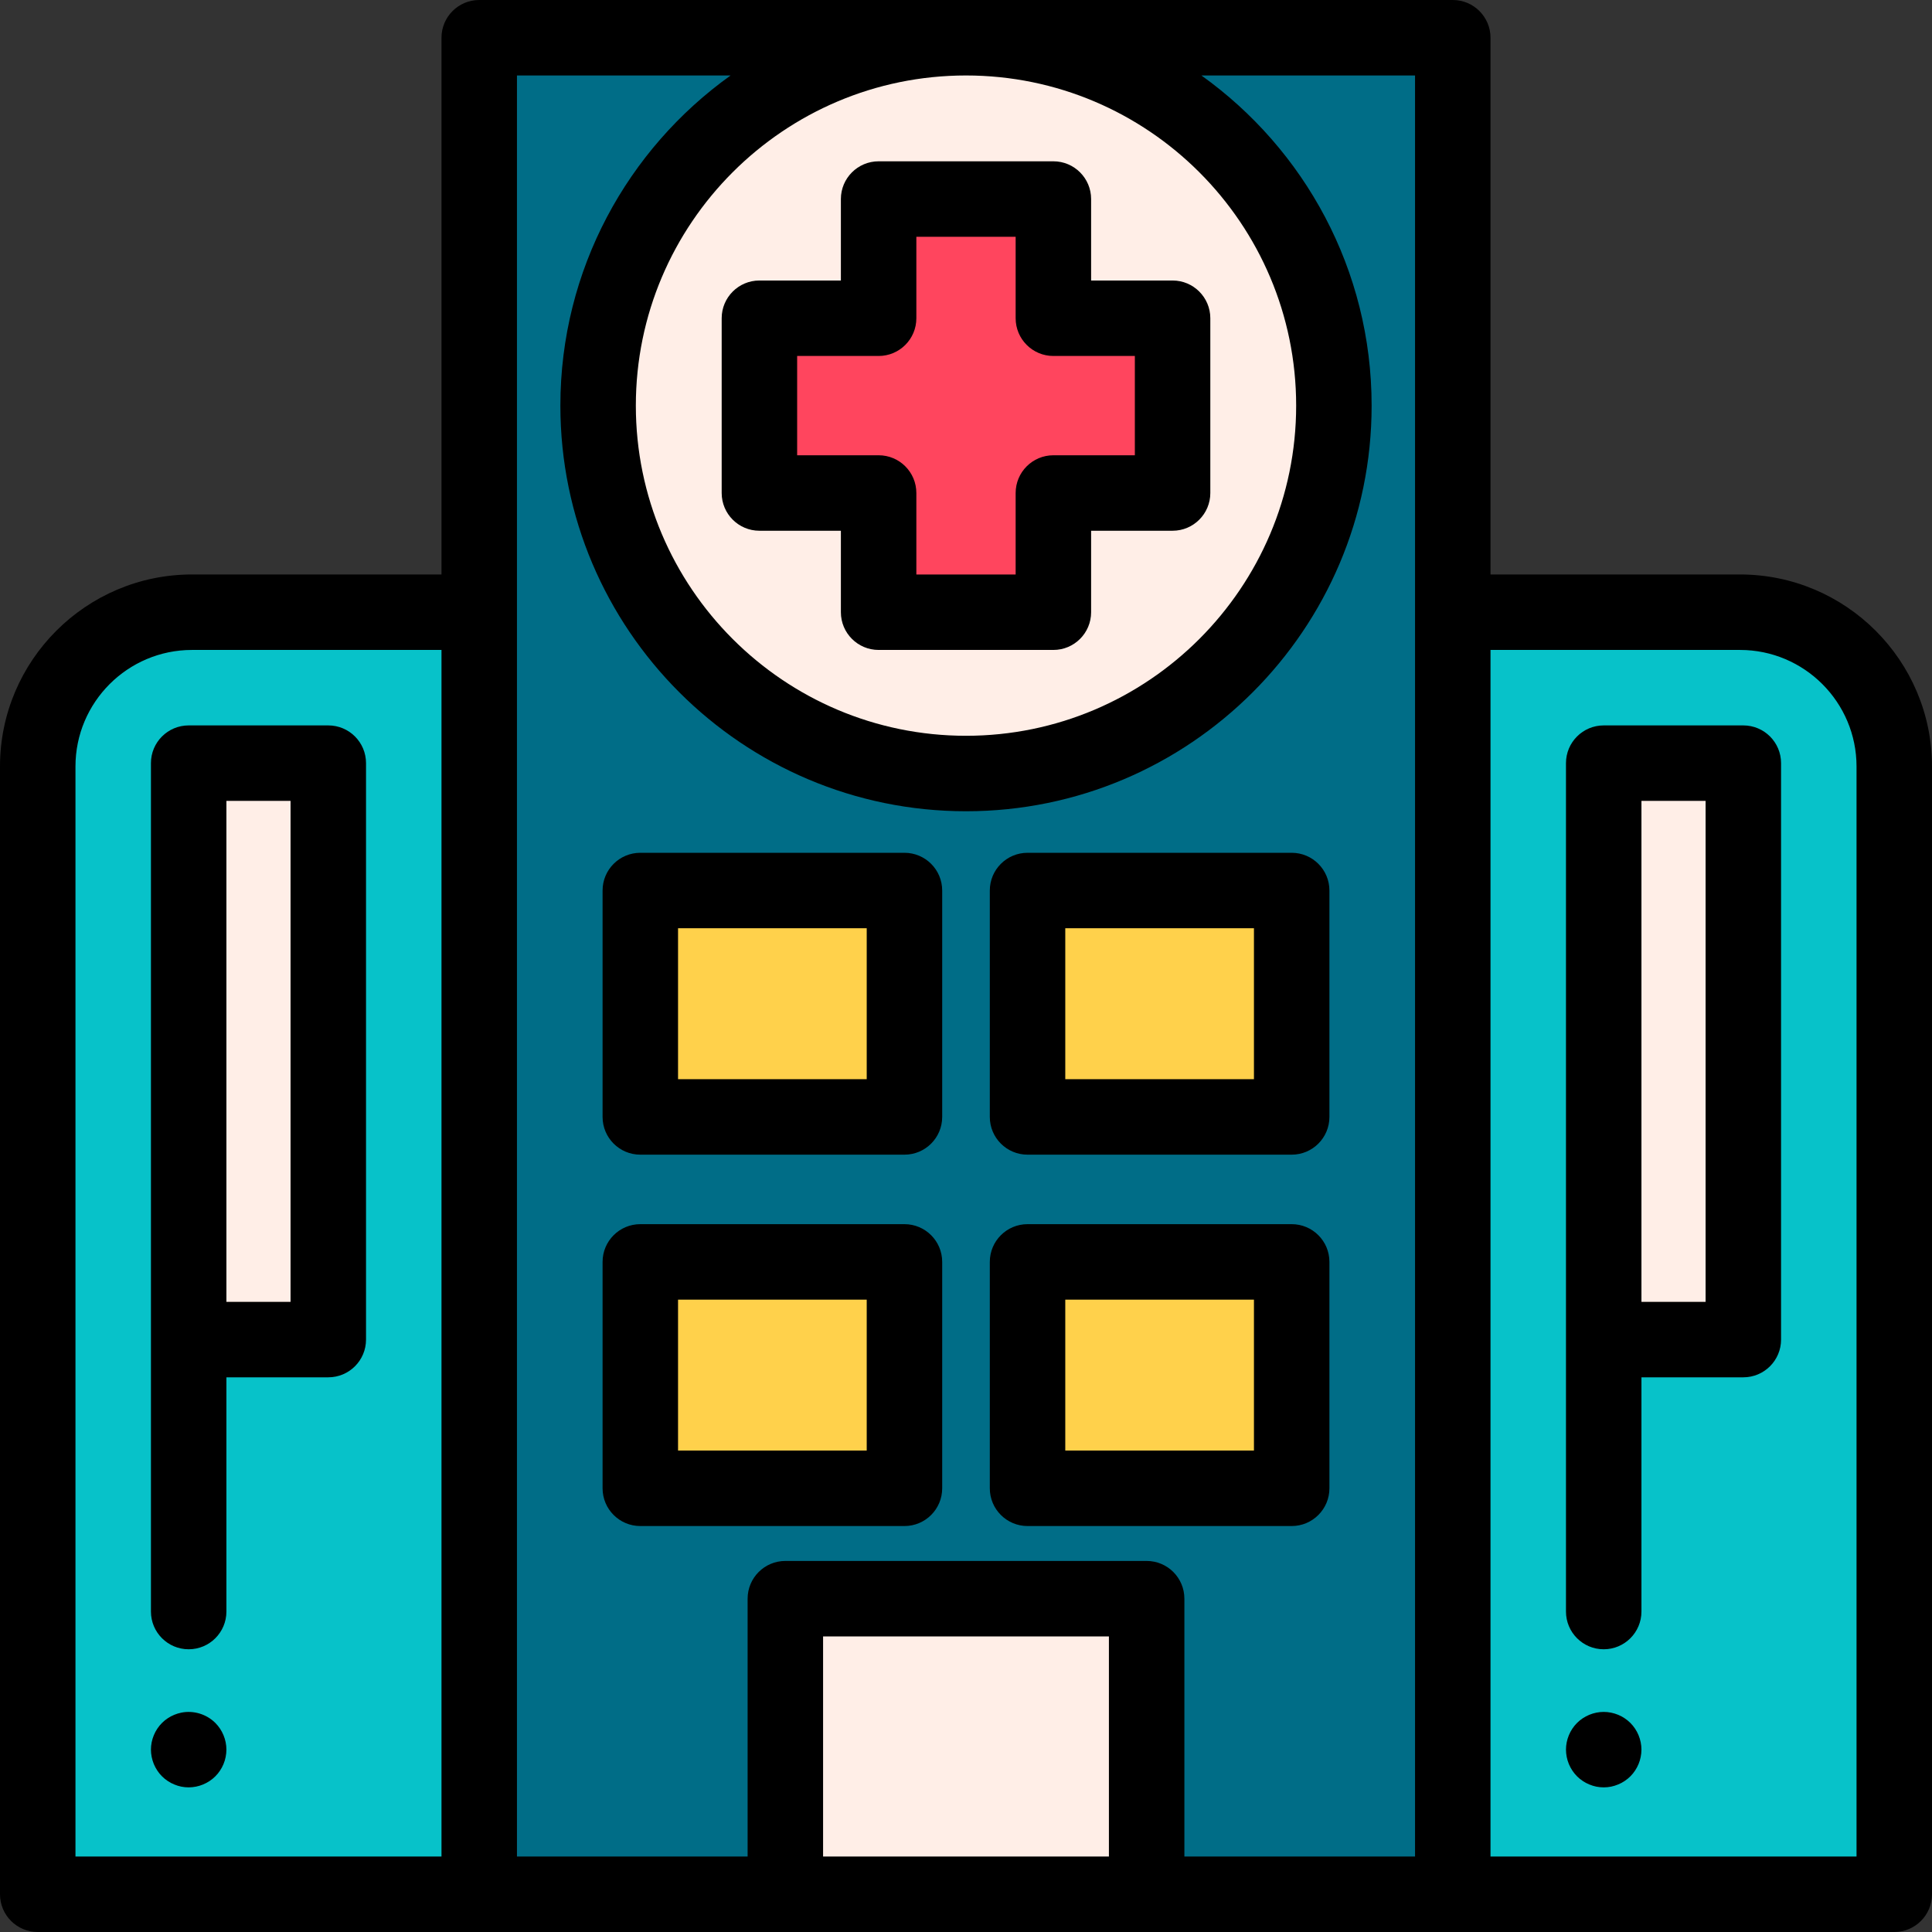 <?xml version="1.0" encoding="iso-8859-1"?>
<!-- Generator: Adobe Illustrator 19.0.0, SVG Export Plug-In . SVG Version: 6.00 Build 0)  -->
<svg version="1.1" id="Capa_1" xmlns="http://www.w3.org/2000/svg" xmlns:xlink="http://www.w3.org/1999/xlink" x="0px" y="0px"
	 viewBox="0 0 512 512" style="enable-background:new 0 0 512 512;" xml:space="preserve">
<rect x="0" y="0" width="512" height="512" fill="#333333" stroke="none"/>
<g>
	<path style="fill:#07C2C9;" d="M502,502H385V162.242h76.121c22.577,0,40.879,18.302,40.879,40.879V502z"/>
	<path style="fill:#07C2C9;" d="M127,502H10V203.121c0-22.577,18.302-40.879,40.879-40.879H127V502z"/>
</g>
<g>
	<rect x="50" y="202.24" style="fill:#FFEEE7;" width="37" height="152.76"/>
	<rect x="425" y="202.24" style="fill:#FFEEE7;" width="37" height="152.76"/>
</g>
<rect x="127" y="10" style="fill:#006D87;" width="258" height="492"/>
<circle style="fill:#FFEEE7;" cx="256" cy="107.5" r="97.5"/>
<polygon style="fill:#FF455E;" points="310.747,84.338 279.157,84.338 279.157,52.748 232.843,52.748 232.843,84.338 
	201.253,84.338 201.253,130.652 232.843,130.652 232.843,162.242 279.157,162.242 279.157,130.652 310.747,130.652 "/>
<path d="M279.157,172.242h-46.314c-5.523,0-10-4.477-10-10v-21.59h-21.59c-5.523,0-10-4.477-10-10V84.338c0-5.523,4.477-10,10-10
	h21.59v-21.59c0-5.523,4.477-10,10-10h46.314c5.523,0,10,4.477,10,10v21.59h21.59c5.523,0,10,4.477,10,10v46.314
	c0,5.523-4.477,10-10,10h-21.59v21.59C289.157,167.765,284.68,172.242,279.157,172.242z M242.843,152.242h26.314v-21.59
	c0-5.523,4.477-10,10-10h21.59V94.338h-21.59c-5.523,0-10-4.477-10-10v-21.59h-26.314v21.59c0,5.523-4.477,10-10,10h-21.59v26.313
	h21.59c5.523,0,10,4.477,10,10L242.843,152.242L242.843,152.242z"/>
<rect x="208.13" y="423.67" style="fill:#FFEEE7;" width="95.75" height="78.33"/>
<path d="M461.121,152.242H395V10c0-5.523-4.477-10-10-10H127c-5.523,0-10,4.477-10,10v142.242H50.879
	C22.824,152.242,0,175.066,0,203.121V502c0,5.523,4.477,10,10,10h492c5.523,0,10-4.477,10-10V203.121
	C512,175.066,489.176,152.242,461.121,152.242z M343.495,107.495c0,48.245-39.25,87.495-87.495,87.495s-87.495-39.25-87.495-87.495
	S207.755,20,256,20S343.495,59.25,343.495,107.495z M20,203.121c0-17.027,13.852-30.879,30.879-30.879H117V492H20V203.121z M137,20
	h56.617c-27.291,19.514-45.112,51.463-45.112,87.495c0,59.273,48.222,107.495,107.495,107.495s107.495-48.222,107.495-107.495
	c0-36.033-17.821-67.981-45.112-87.495H375v472h-61.126v-68.333c0-5.523-4.477-10-10-10h-95.747c-5.523,0-10,4.477-10,10V492H137V20
	z M218.126,492v-58.333h75.747V492H218.126z M492,492h-97V172.242h66.121c17.027,0,30.879,13.852,30.879,30.879V492z"/>
<rect x="169.69" y="236" style="fill:#FFD14B;" width="70" height="60"/>
<path d="M239.691,305.998H169.69c-5.523,0-10-4.477-10-10v-60c0-5.523,4.477-10,10-10h70.001c5.523,0,10,4.477,10,10v60
	C249.691,301.521,245.214,305.998,239.691,305.998z M179.69,285.998h50.001v-40H179.69V285.998z"/>
<rect x="272.31" y="236" style="fill:#FFD14B;" width="70" height="60"/>
<path d="M342.31,305.998h-70.001c-5.523,0-10-4.477-10-10v-60c0-5.523,4.477-10,10-10h70.001c5.523,0,10,4.477,10,10v60
	C352.31,301.521,347.832,305.998,342.31,305.998z M282.309,285.998h50.001v-40h-50.001V285.998z"/>
<rect x="169.69" y="334.42" style="fill:#FFD14B;" width="70" height="60"/>
<path d="M239.691,404.415H169.69c-5.523,0-10-4.477-10-10v-60c0-5.523,4.477-10,10-10h70.001c5.523,0,10,4.477,10,10v60
	C249.691,399.939,245.214,404.415,239.691,404.415z M179.69,384.415h50.001v-40H179.69V384.415z"/>
<rect x="272.31" y="334.42" style="fill:#FFD14B;" width="70" height="60"/>
<path d="M342.31,404.415h-70.001c-5.523,0-10-4.477-10-10v-60c0-5.523,4.477-10,10-10h70.001c5.523,0,10,4.477,10,10v60
	C352.31,399.939,347.832,404.415,342.31,404.415z M282.309,384.415h50.001v-40h-50.001V384.415z"/>
<path d="M425,473.67c-0.65,0-1.31-0.06-1.95-0.19s-1.27-0.33-1.87-0.58c-0.61-0.25-1.19-0.55-1.73-0.92
	c-0.55-0.36-1.06-0.78-1.52-1.24s-0.88-0.97-1.24-1.52c-0.36-0.54-0.67-1.12-0.92-1.72c-0.25-0.61-0.45-1.24-0.57-1.88
	c-0.13-0.64-0.2-1.3-0.2-1.95c0-2.63,1.07-5.21,2.93-7.07c0.46-0.46,0.97-0.88,1.52-1.24c0.54-0.36,1.12-0.67,1.73-0.92
	c0.6-0.25,1.23-0.44,1.87-0.57c1.29-0.26,2.61-0.26,3.9,0c0.64,0.13,1.27,0.32,1.87,0.57c0.61,0.25,1.19,0.56,1.73,0.92
	c0.55,0.36,1.06,0.78,1.52,1.24c1.86,1.86,2.93,4.44,2.93,7.07c0,0.65-0.07,1.31-0.2,1.95c-0.12,0.64-0.32,1.27-0.57,1.88
	c-0.25,0.6-0.56,1.18-0.92,1.72c-0.36,0.55-0.78,1.06-1.24,1.52s-0.97,0.88-1.52,1.24c-0.54,0.37-1.12,0.67-1.73,0.92
	c-0.6,0.25-1.23,0.45-1.87,0.58C426.31,473.61,425.65,473.67,425,473.67z"/>
<path d="M462,192.242h-37c-5.523,0-10,4.477-10,10v224.834c0,5.523,4.477,10,10,10s10-4.477,10-10v-62.073h27
	c5.523,0,10-4.477,10-10V202.242C472,196.719,467.523,192.242,462,192.242z M452,345.004h-17V212.242h17V345.004z"/>
<path d="M50,473.67c-0.65,0-1.31-0.06-1.95-0.19s-1.27-0.33-1.87-0.58c-0.61-0.25-1.19-0.55-1.73-0.92
	c-0.55-0.36-1.06-0.78-1.52-1.24s-0.88-0.97-1.24-1.52c-0.36-0.54-0.67-1.12-0.92-1.72c-0.25-0.61-0.44-1.24-0.57-1.88
	s-0.2-1.3-0.2-1.95c0-2.63,1.07-5.21,2.93-7.07c0.46-0.46,0.97-0.88,1.52-1.24c0.54-0.36,1.12-0.67,1.73-0.92
	c0.6-0.25,1.23-0.44,1.87-0.57c3.25-0.66,6.7,0.41,9.02,2.73c1.86,1.86,2.93,4.44,2.93,7.07c0,0.65-0.07,1.31-0.2,1.95
	c-0.12,0.64-0.32,1.27-0.57,1.88c-0.25,0.6-0.56,1.18-0.92,1.72c-0.36,0.55-0.78,1.06-1.24,1.52C55.21,472.6,52.63,473.67,50,473.67
	z"/>
<path d="M87,192.242H50c-5.523,0-10,4.477-10,10v224.834c0,5.523,4.477,10,10,10s10-4.477,10-10v-62.073h27c5.523,0,10-4.477,10-10
	V202.242C97,196.719,92.523,192.242,87,192.242z M77,345.004H60V212.242h17V345.004z"/>
<g>
</g>
<g>
</g>
<g>
</g>
<g>
</g>
<g>
</g>
<g>
</g>
<g>
</g>
<g>
</g>
<g>
</g>
<g>
</g>
<g>
</g>
<g>
</g>
<g>
</g>
<g>
</g>
<g>
</g>
</svg>
